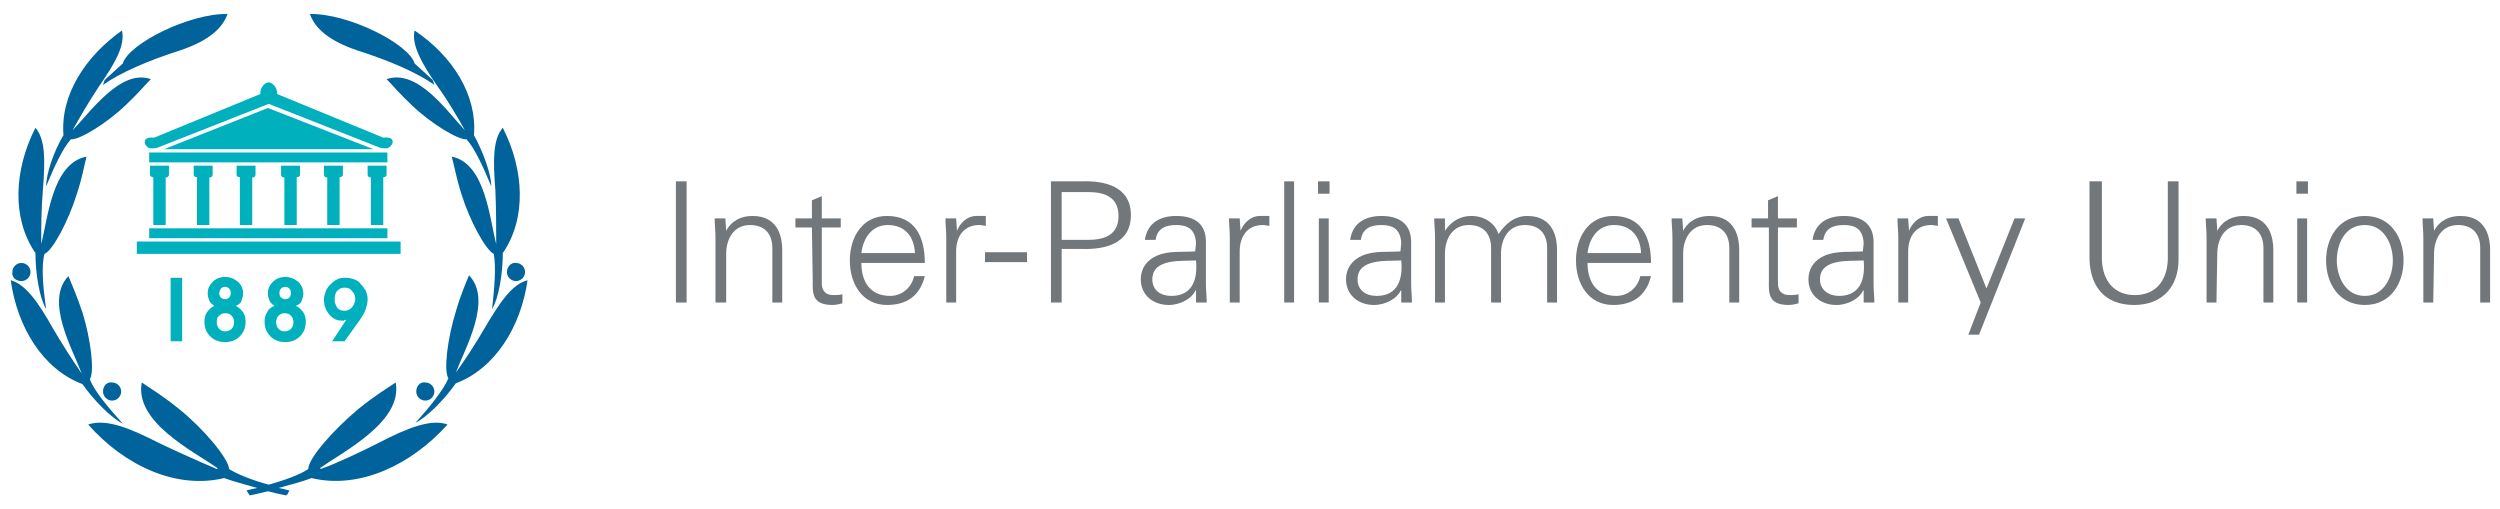 <?xml version="1.0" encoding="utf-8"?>
<!-- Generator: Adobe Illustrator 23.0.3, SVG Export Plug-In . SVG Version: 6.00 Build 0)  -->
<svg version="1.1" id="Layer_1" xmlns="http://www.w3.org/2000/svg" xmlns:xlink="http://www.w3.org/1999/xlink" x="0px" y="0px"
	 viewBox="0 0 303.3 61.8" style="enable-background:new 0 0 303.3 61.8;" xml:space="preserve">
<style type="text/css">
	.st0{fill-rule:evenodd;clip-rule:evenodd;fill:#00639B;}
	.st1{fill-rule:evenodd;clip-rule:evenodd;fill:#00B0BD;}
	.st2{fill:#00B0BD;}
	.st3{fill:#72777B;}
</style>
<g>
	<g>
		<g>
			<path class="st0" d="M43.3,6.1c3.8,1.2,7.3,2.7,9.4,4.2l-0.2-0.6l-2.2-2c-0.7-2.4-8.1-6.1-12.7-6C38.2,3.4,39.8,4.9,43.3,6.1"/>
			<path class="st0" d="M56.4,15.8c-2.1-2.2-5.7-7.5-9.5-6.2c0.7,0.7,1.7,1.9,3.1,3.2c2.3,2.2,5.6,4.2,6.6,4.1c1,1.1,2,3.3,3,5.7
				c0-1.5-1-4.2-2.1-6.2c0.4-4.9-2.6-9.6-7.2-12.7c-0.4,1.7,0.8,3.9,2.8,6.8C54.4,12.3,55.5,14.2,56.4,15.8"/>
			<path class="st0" d="M60.2,29.6c-0.8-3-1.3-9.8-5.4-10.6c0.3,1,0.5,2.4,1.2,4.6c1,3.2,2.9,6.7,3.9,7.2c0.3,1.5,0.1,4-0.2,6.7
				c0.8-1.3,1.3-4.3,1.3-6.8c2.9-4.2,2.6-10.1,0-15.2c-1.2,1.4-1.2,3.9-0.9,7.6C60.2,25.4,60.2,27.7,60.2,29.6"/>
			<path class="st0" d="M58.8,39.8c-1.1,1.9-2.4,3.9-3.5,5.4c1.1-2.9,4.5-8.8,1.6-11.8c-0.4,1-1,2.3-1.6,4.4c-1,3.2-1.5,7.2-0.9,8.1
				c-0.6,1.4-2.2,3.4-4,5.4c1.4-0.7,3.5-2.8,4.9-4.8c4.8-1.8,7.9-6.9,8.7-12.5C62.1,34.5,60.7,36.6,58.8,39.8"/>
			<path class="st0" d="M45.8,53.8c-2,1-4.9,2.4-6.9,3.1c0-0.1,0-0.1-0.1-0.1c3-2.1,10.1-5.7,9.2-10.4c-1,0.7-2.4,1.5-4.5,3.2
				c-3,2.5-6.1,6-6.1,7.3c-1,0.7-3,1.4-4.8,1.9c-1.9-0.5-3.9-1.3-4.8-1.9c-0.1-1.3-3.1-4.9-6.1-7.3c-2.1-1.7-3.5-2.5-4.5-3.2
				c-0.9,4.8,6.2,8.3,9.2,10.4c0,0.1,0,0.1-0.1,0.1c-1.9-0.8-4.8-2.1-6.9-3.1c-3.9-2-6.6-3-8.7-2.3c4.4,5,10.7,7.9,16.5,6.5
				c1.1,0.4,2.6,0.8,4,1.2c-0.5,0.1-0.9,0.2-1.3,0.3c0.2,0.3,0.2,0.3,0.4,0.6c0.6-0.1,1.3-0.3,2.2-0.5c0.8,0.2,1.6,0.4,2.2,0.5
				c0.3-0.2,0.2-0.2,0.4-0.6c-0.4-0.1-0.8-0.2-1.3-0.3c1.4-0.4,3-0.8,4-1.2c5.8,1.4,12.1-1.6,16.5-6.5
				C52.4,50.8,49.6,51.8,45.8,53.8"/>
			<path class="st0" d="M50.5,47.5c0,0.6,0.5,1.1,1.1,1.1s1.1-0.5,1.1-1.1s-0.5-1.1-1.1-1.1C51,46.3,50.5,46.8,50.5,47.5"/>
			<path class="st0" d="M61.5,33c0,0.6,0.5,1.1,1.1,1.1s1.1-0.5,1.1-1.1c0-0.6-0.5-1.1-1.1-1.1C62,31.8,61.5,32.4,61.5,33"/>
			<path class="st0" d="M12.5,10.3c2.1-1.5,5.6-3,9.4-4.2c3.5-1.2,5.1-2.7,5.7-4.4c-4.6-0.1-12,3.6-12.7,6l-2.2,2L12.5,10.3z"/>
			<path class="st0" d="M8.6,16.9c1,0.1,4.3-1.9,6.6-4.1c1.5-1.4,2.4-2.5,3.1-3.2c-3.7-1.3-7.4,4.1-9.5,6.2c0.9-1.6,2-3.5,3.2-5.3
				c2-2.9,3.2-5,2.8-6.8c-4.4,3.1-7.5,7.8-7.1,12.7c-1.2,2-2.1,4.7-2.1,6.2C6.6,20.2,7.6,18,8.6,16.9"/>
			<path class="st0" d="M5.6,37.5c-0.4-2.7-0.6-5.3-0.2-6.7c1-0.4,2.9-4,3.9-7.2c0.7-2.1,0.9-3.5,1.2-4.6C6.3,19.8,5.8,26.6,5,29.6
				c0-1.9,0-4.2,0.2-6.5c0.3-3.7,0.3-6.2-0.9-7.6c-2.6,5.1-2.9,11,0,15.2C4.3,33.2,4.8,36.2,5.6,37.5"/>
			<path class="st0" d="M14.9,51.4c-1.8-2-3.5-4-4-5.4c0.6-0.9,0.1-4.9-0.9-8.1c-0.7-2.1-1.3-3.4-1.7-4.4c-2.9,3,0.5,8.8,1.6,11.8
				c-1.1-1.6-2.4-3.6-3.5-5.5c-1.8-3.2-3.3-5.3-5.1-5.8c0.8,5.7,3.9,10.8,8.7,12.6C11.4,48.6,13.5,50.7,14.9,51.4"/>
			<path class="st0" d="M12.5,47.5c0,0.6,0.5,1.1,1.1,1.1s1.1-0.5,1.1-1.1s-0.5-1.1-1.1-1.1C13,46.3,12.5,46.8,12.5,47.5"/>
			<path class="st0" d="M2.6,34.1c0.6,0,1.1-0.5,1.1-1.1c0-0.6-0.5-1.1-1.1-1.1S1.5,32.4,1.5,33C1.4,33.6,1.9,34.1,2.6,34.1"/>
		</g>
		<g>
			<path class="st1" d="M32.6,12.6l13.2,5.2c0.4,0.2,0.7,0.2,1.1,0.2c0.7-0.1,1.4-1.5-0.4-1.3l-12.9-5.3c0.1-0.7-0.5-1.4-1-1.4
				s-1.1,0.7-1,1.4l-12.9,5.3c-1.8-0.2-1.1,1.3-0.4,1.3c0.4,0,0.7,0,1.1-0.2L32.6,12.6z"/>
			<rect x="18.1" y="18.5" class="st1" width="28.9" height="1.2"/>
			<path class="st1" d="M46.5,27.3v-5.8c0.2,0,0.4-0.1,0.4-0.3v-1.1h-2.3v1.1c0,0.2,0.2,0.4,0.4,0.3v5.8
				C45,27.3,46.5,27.3,46.5,27.3z"/>
			<path class="st1" d="M41.2,27.3v-5.8c0.2,0,0.4-0.1,0.4-0.3v-1.1h-2.3v1.1c0,0.2,0.2,0.4,0.4,0.3v5.8
				C39.7,27.3,41.2,27.3,41.2,27.3z"/>
			<path class="st1" d="M36,27.3v-5.8c0.2,0,0.4-0.1,0.4-0.3v-1.1h-2.3v1.1c0,0.2,0.2,0.4,0.4,0.3v5.8C34.5,27.3,36,27.3,36,27.3z"
				/>
			<rect x="18.1" y="27.7" class="st1" width="28.9" height="1.2"/>
			<rect x="16.6" y="29.3" class="st1" width="32" height="1.5"/>
			<polygon class="st1" points="19.9,18.1 32.5,13.1 45.3,18.1 			"/>
			<path class="st1" d="M18.6,27.3v-5.8c-0.2,0-0.4-0.1-0.4-0.3v-1.1h2.3v1.1c0,0.2-0.2,0.4-0.4,0.3v5.8
				C20.1,27.3,18.6,27.3,18.6,27.3z"/>
			<path class="st1" d="M23.9,27.3v-5.8c-0.2,0-0.4-0.1-0.4-0.3v-1.1h2.3v1.1c0,0.2-0.2,0.4-0.4,0.3v5.8
				C25.4,27.3,23.9,27.3,23.9,27.3z"/>
			<path class="st1" d="M29.1,27.3v-5.8c-0.2,0-0.4-0.1-0.4-0.3v-1.1H31v1.1c0,0.2-0.2,0.4-0.4,0.3v5.8
				C30.6,27.3,29.1,27.3,29.1,27.3z"/>
			<path class="st2" d="M22.1,41.4h-1.4v-7.7h1.4V41.4z M26.6,35.6c0,0.2,0.1,0.4,0.2,0.5s0.3,0.2,0.5,0.2s0.4-0.1,0.5-0.2
				c0.1-0.1,0.2-0.3,0.2-0.6c0-0.2-0.1-0.4-0.2-0.5s-0.3-0.2-0.5-0.2s-0.4,0.1-0.5,0.2C26.7,35.2,26.6,35.4,26.6,35.6 M26.3,39.1
				c0,0.3,0.1,0.6,0.3,0.8c0.2,0.2,0.4,0.3,0.7,0.3c0.3,0,0.6-0.1,0.8-0.3c0.2-0.2,0.3-0.5,0.3-0.8s-0.1-0.6-0.3-0.8
				c-0.2-0.2-0.4-0.3-0.8-0.3c-0.3,0-0.5,0.1-0.7,0.3C26.3,38.5,26.3,38.8,26.3,39.1 M26,37.1c-0.3-0.2-0.5-0.4-0.6-0.6
				c-0.1-0.3-0.2-0.5-0.2-0.9c0-0.6,0.2-1,0.6-1.4s0.9-0.6,1.5-0.6s1.1,0.2,1.6,0.6c0.4,0.4,0.6,0.9,0.6,1.4c0,0.3-0.1,0.6-0.2,0.9
				c-0.1,0.3-0.4,0.5-0.7,0.6c0.4,0.2,0.7,0.5,0.9,0.8c0.2,0.3,0.3,0.7,0.3,1.1c0,0.7-0.2,1.3-0.7,1.8s-1.1,0.7-1.8,0.7
				c-0.7,0-1.3-0.2-1.8-0.7s-0.7-1.1-0.7-1.8c0-0.4,0.1-0.8,0.3-1.1C25.3,37.6,25.6,37.3,26,37.1 M33.9,35.6c0,0.2,0.1,0.4,0.2,0.5
				c0.1,0.1,0.3,0.2,0.5,0.2s0.4-0.1,0.5-0.2c0.1-0.1,0.2-0.3,0.2-0.6c0-0.2-0.1-0.4-0.2-0.5c-0.1-0.1-0.3-0.2-0.5-0.2
				s-0.4,0.1-0.5,0.2C33.9,35.2,33.9,35.4,33.9,35.6 M33.5,39.1c0,0.3,0.1,0.6,0.3,0.8s0.4,0.3,0.7,0.3s0.6-0.1,0.8-0.3
				s0.3-0.5,0.3-0.8s-0.1-0.6-0.3-0.8S34.9,38,34.5,38c-0.3,0-0.5,0.1-0.7,0.3C33.6,38.5,33.5,38.8,33.5,39.1 M33.3,37.1
				c-0.3-0.2-0.5-0.4-0.6-0.6c-0.1-0.3-0.2-0.5-0.2-0.9c0-0.6,0.2-1,0.6-1.4s0.9-0.6,1.5-0.6s1.1,0.2,1.6,0.6
				c0.4,0.4,0.6,0.9,0.6,1.4c0,0.3-0.1,0.6-0.2,0.9c-0.1,0.3-0.4,0.5-0.7,0.6c0.4,0.2,0.7,0.5,0.9,0.8s0.3,0.7,0.3,1.1
				c0,0.7-0.2,1.3-0.7,1.8s-1.1,0.7-1.8,0.7s-1.3-0.2-1.8-0.7s-0.7-1.1-0.7-1.8c0-0.4,0.1-0.8,0.3-1.1
				C32.5,37.6,32.8,37.3,33.3,37.1 M43.1,36.3c0-0.4-0.1-0.7-0.4-1c-0.2-0.3-0.5-0.4-0.9-0.4s-0.6,0.1-0.9,0.4
				c-0.2,0.2-0.3,0.6-0.3,1s0.1,0.7,0.3,1s0.5,0.4,0.9,0.4c0.3,0,0.6-0.1,0.9-0.4C42.9,37,43.1,36.7,43.1,36.3 M41.8,41.4h-1.5
				l1.7-2.6c-0.1,0-0.2,0-0.3,0.1c-0.1,0-0.2,0-0.2,0c-0.6,0-1.1-0.2-1.6-0.8c-0.4-0.5-0.6-1.1-0.6-1.8c0-0.3,0.1-0.6,0.2-0.9
				c0.1-0.3,0.3-0.6,0.5-0.8c0.3-0.3,0.6-0.6,0.9-0.7c0.3-0.2,0.7-0.2,1.1-0.2c0.4,0,0.7,0.1,1,0.2c0.3,0.1,0.6,0.3,0.8,0.6
				c0.2,0.2,0.4,0.5,0.6,0.8c0.1,0.3,0.2,0.6,0.2,1s-0.1,0.8-0.2,1.1c-0.1,0.4-0.4,0.9-0.8,1.5L41.8,41.4z"/>
		</g>
	</g>
	<g>
		<path class="st3" d="M82,36.7V22h1.3v14.7H82z"/>
		<path class="st3" d="M88,36.7h-1.2v-7.9c0-0.8-0.1-1.6-0.1-2.3H88l0.1,1.5l0,0c0.7-1.3,1.9-1.8,3.2-1.8c3.3,0,3.6,2.9,3.6,4.1v6.4
			h-1.2v-6.6c0-1.8-1-2.8-2.7-2.8c-2,0-2.9,1.7-2.9,3.5v5.9H88z"/>
		<path class="st3" d="M98.5,27.6h-2v-1.1h2v-2.2l1.2-0.5v2.7h2.3v1.1h-2.3v6.8c0,0.9,0.5,1.4,1.4,1.4c0.4,0,0.7,0,1.1-0.1v1.1
			c-0.4,0.1-0.8,0.2-1.2,0.2c-2.6,0-2.4-1.6-2.4-3L98.5,27.6L98.5,27.6z"/>
		<path class="st3" d="M104.5,31.9c0,2.2,1,4,3.5,4c1.4,0,2.6-1,2.9-2.4h1.3c-0.6,2.4-2.2,3.5-4.6,3.5c-3,0-4.5-2.6-4.5-5.4
			s1.5-5.4,4.5-5.4c3.4,0,4.6,2.5,4.6,5.7C112.2,31.9,104.5,31.9,104.5,31.9z M111,30.7c-0.1-2-1.2-3.4-3.3-3.4c-2,0-3,1.7-3.2,3.4
			H111z"/>
		<path class="st3" d="M116,36.7h-1.2v-7.9c0-0.8-0.1-1.6-0.1-2.3h1.3l0.1,1.5l0,0c0.4-1,1.3-1.8,2.3-1.8c0.4,0,0.8,0,1.2,0v1.2
			c-0.2,0-0.5-0.1-0.8-0.1c-1.8,0-2.8,1.3-2.8,3.2V36.7z"/>
		<path class="st3" d="M119.5,30.6h5.1v1.2h-5.1V30.6z"/>
		<path class="st3" d="M127.5,36.7V22h3.7c2.8-0.1,6,0.6,6,4.1s-3.2,4.2-6,4.1h-2.4v6.5H127.5z M128.8,29.1h3.2c2,0,3.7-0.6,3.7-2.9
			s-1.7-2.9-3.7-2.9h-3.2V29.1z"/>
		<path class="st3" d="M145.1,29.5c-0.1-1.7-1-2.2-2.4-2.2c-1.3,0-2.3,0.4-2.5,1.8h-1.3c0.3-2.1,1.9-2.9,3.8-2.9
			c2.3,0,3.7,1,3.6,3.4v4.8c0,0.8,0.1,1.6,0.1,2.3h-1.3v-1.5l0,0l-0.1,0.1c-0.4,0.9-1.8,1.7-3.2,1.7c-1.9,0-3.4-1.2-3.4-3.1
			c0-1.4,0.8-2.4,2-2.9c1.4-0.6,3.1-0.4,4.6-0.5L145.1,29.5L145.1,29.5z M142.1,35.9c2.7,0,3.2-2.2,3-4.3c-1.7,0.1-5.3-0.3-5.3,2.3
			C139.8,35.2,140.8,35.9,142.1,35.9z"/>
		<path class="st3" d="M150.4,36.7h-1.2v-7.9c0-0.8-0.1-1.6-0.1-2.3h1.3l0.1,1.5l0,0c0.4-1,1.3-1.8,2.3-1.8c0.4,0,0.8,0,1.2,0v1.2
			c-0.2,0-0.5-0.1-0.8-0.1c-1.8,0-2.8,1.3-2.8,3.2V36.7z"/>
		<path class="st3" d="M157,36.7h-1.2V22h1.2V36.7z"/>
		<path class="st3" d="M161.3,23.5h-1.4V22h1.4V23.5z M161.2,26.5v10.2H160V26.5H161.2z"/>
		<path class="st3" d="M170,29.5c-0.1-1.7-1-2.2-2.4-2.2c-1.3,0-2.3,0.4-2.5,1.8h-1.3c0.3-2.1,1.9-2.9,3.8-2.9c2.2,0,3.7,1,3.6,3.4
			v4.8c0,0.8,0.1,1.6,0.1,2.3H170v-1.5l0,0l-0.1,0.1c-0.4,0.9-1.8,1.7-3.2,1.7c-1.9,0-3.4-1.2-3.4-3.1c0-1.4,0.8-2.4,2-2.9
			c1.4-0.6,3.1-0.4,4.6-0.5L170,29.5L170,29.5z M167,35.9c2.7,0,3.2-2.2,3-4.3c-1.7,0.1-5.3-0.3-5.3,2.3
			C164.7,35.2,165.7,35.9,167,35.9z"/>
		<path class="st3" d="M175.3,28L175.3,28c0.8-1.2,1.9-1.8,3.2-1.8c1.6,0,2.9,0.9,3.3,2.2c0.8-1.2,1.9-2.2,3.5-2.2
			c3.3,0,3.6,2.9,3.6,4.1v6.4h-1.2v-6.6c0-1.8-1-2.8-2.7-2.8c-2,0-2.9,1.7-2.9,3.5v5.9h-1.2v-6.6c0-1.8-1-2.8-2.7-2.8
			c-2,0-2.9,1.7-2.9,3.5v5.9h-1.2v-7.9c0-0.8-0.1-1.6-0.1-2.3h1.3L175.3,28z"/>
		<path class="st3" d="M192.6,31.9c0,2.2,1,4,3.5,4c1.4,0,2.6-1,2.9-2.4h1.3c-0.6,2.4-2.2,3.5-4.6,3.5c-3,0-4.5-2.6-4.5-5.4
			s1.5-5.4,4.5-5.4c3.4,0,4.6,2.5,4.6,5.7C200.3,31.9,192.6,31.9,192.6,31.9z M199.1,30.7c-0.1-2-1.2-3.4-3.3-3.4
			c-2,0-3,1.7-3.2,3.4H199.1z"/>
		<path class="st3" d="M204.1,36.7h-1.2v-7.9c0-0.8-0.1-1.6-0.1-2.3h1.3l0.1,1.5l0,0c0.7-1.3,1.9-1.8,3.2-1.8c3.3,0,3.6,2.9,3.6,4.1
			v6.4h-1.2v-6.6c0-1.8-1-2.8-2.7-2.8c-2,0-2.9,1.7-2.9,3.5v5.9H204.1z"/>
		<path class="st3" d="M214.5,27.6h-2v-1.1h2v-2.2l1.2-0.5v2.7h2.3v1.1h-2.3v6.8c0,0.9,0.5,1.4,1.4,1.4c0.4,0,0.7,0,1.1-0.1v1.1
			c-0.4,0.1-0.8,0.2-1.2,0.2c-2.6,0-2.4-1.6-2.4-3v-6.4H214.5z"/>
		<path class="st3" d="M226.1,29.5c-0.1-1.7-1-2.2-2.4-2.2c-1.3,0-2.3,0.4-2.5,1.8h-1.3c0.3-2.1,1.9-2.9,3.8-2.9
			c2.2,0,3.7,1,3.6,3.4v4.8c0,0.8,0.1,1.6,0.1,2.3h-1.3v-1.5l0,0l-0.1,0.1c-0.4,0.9-1.8,1.7-3.2,1.7c-1.9,0-3.4-1.2-3.4-3.1
			c0-1.4,0.8-2.4,2-2.9c1.4-0.6,3.1-0.4,4.6-0.5L226.1,29.5L226.1,29.5z M223.1,35.9c2.7,0,3.2-2.2,3-4.3c-1.7,0.1-5.3-0.3-5.3,2.3
			C220.8,35.2,221.9,35.9,223.1,35.9z"/>
		<path class="st3" d="M231.5,36.7h-1.2v-7.9c0-0.8-0.1-1.6-0.1-2.3h1.3l0.1,1.5l0,0c0.4-1,1.3-1.8,2.3-1.8c0.4,0,0.8,0,1.2,0v1.2
			c-0.2,0-0.5-0.1-0.8-0.1c-1.8,0-2.8,1.3-2.8,3.2V36.7z"/>
		<path class="st3" d="M237.6,26.5L241,35l3.4-8.5h1.3l-5.6,14.1h-1.3l1.5-3.9l-4.2-10.2H237.6z"/>
		<path class="st3" d="M255,22v9.5c0.1,2.7,1.6,4.3,4,4.3s3.9-1.6,4-4.3V22h1.3v9.5c0,3.1-1.8,5.5-5.4,5.5s-5.3-2.3-5.4-5.5V22H255z
			"/>
		<path class="st3" d="M268.9,36.7h-1.2v-7.9c0-0.8-0.1-1.6-0.1-2.3h1.3L269,28l0,0c0.7-1.3,1.9-1.8,3.2-1.8c3.3,0,3.6,2.9,3.6,4.1
			v6.4h-1.2v-6.6c0-1.8-1-2.8-2.7-2.8c-2,0-2.9,1.7-2.9,3.5L268.9,36.7L268.9,36.7z"/>
		<path class="st3" d="M280,23.5h-1.4V22h1.4V23.5z M279.9,26.5v10.2h-1.2V26.5H279.9z"/>
		<path class="st3" d="M291.6,31.6c0,2.7-1.5,5.4-4.7,5.4s-4.7-2.7-4.7-5.4s1.5-5.4,4.7-5.4S291.6,28.9,291.6,31.6z M286.9,27.3
			c-2.5,0-3.4,2.4-3.4,4.3s1,4.3,3.4,4.3s3.4-2.4,3.4-4.3S289.3,27.3,286.9,27.3z"/>
		<path class="st3" d="M295.2,36.7H294v-7.9c0-0.8-0.1-1.6-0.1-2.3h1.3l0.1,1.5l0,0c0.7-1.3,1.9-1.8,3.2-1.8c3.3,0,3.6,2.9,3.6,4.1
			v6.4h-1.2v-6.6c0-1.8-1-2.8-2.7-2.8c-2,0-2.9,1.7-2.9,3.5L295.2,36.7L295.2,36.7z"/>
	</g>
</g>
</svg>
